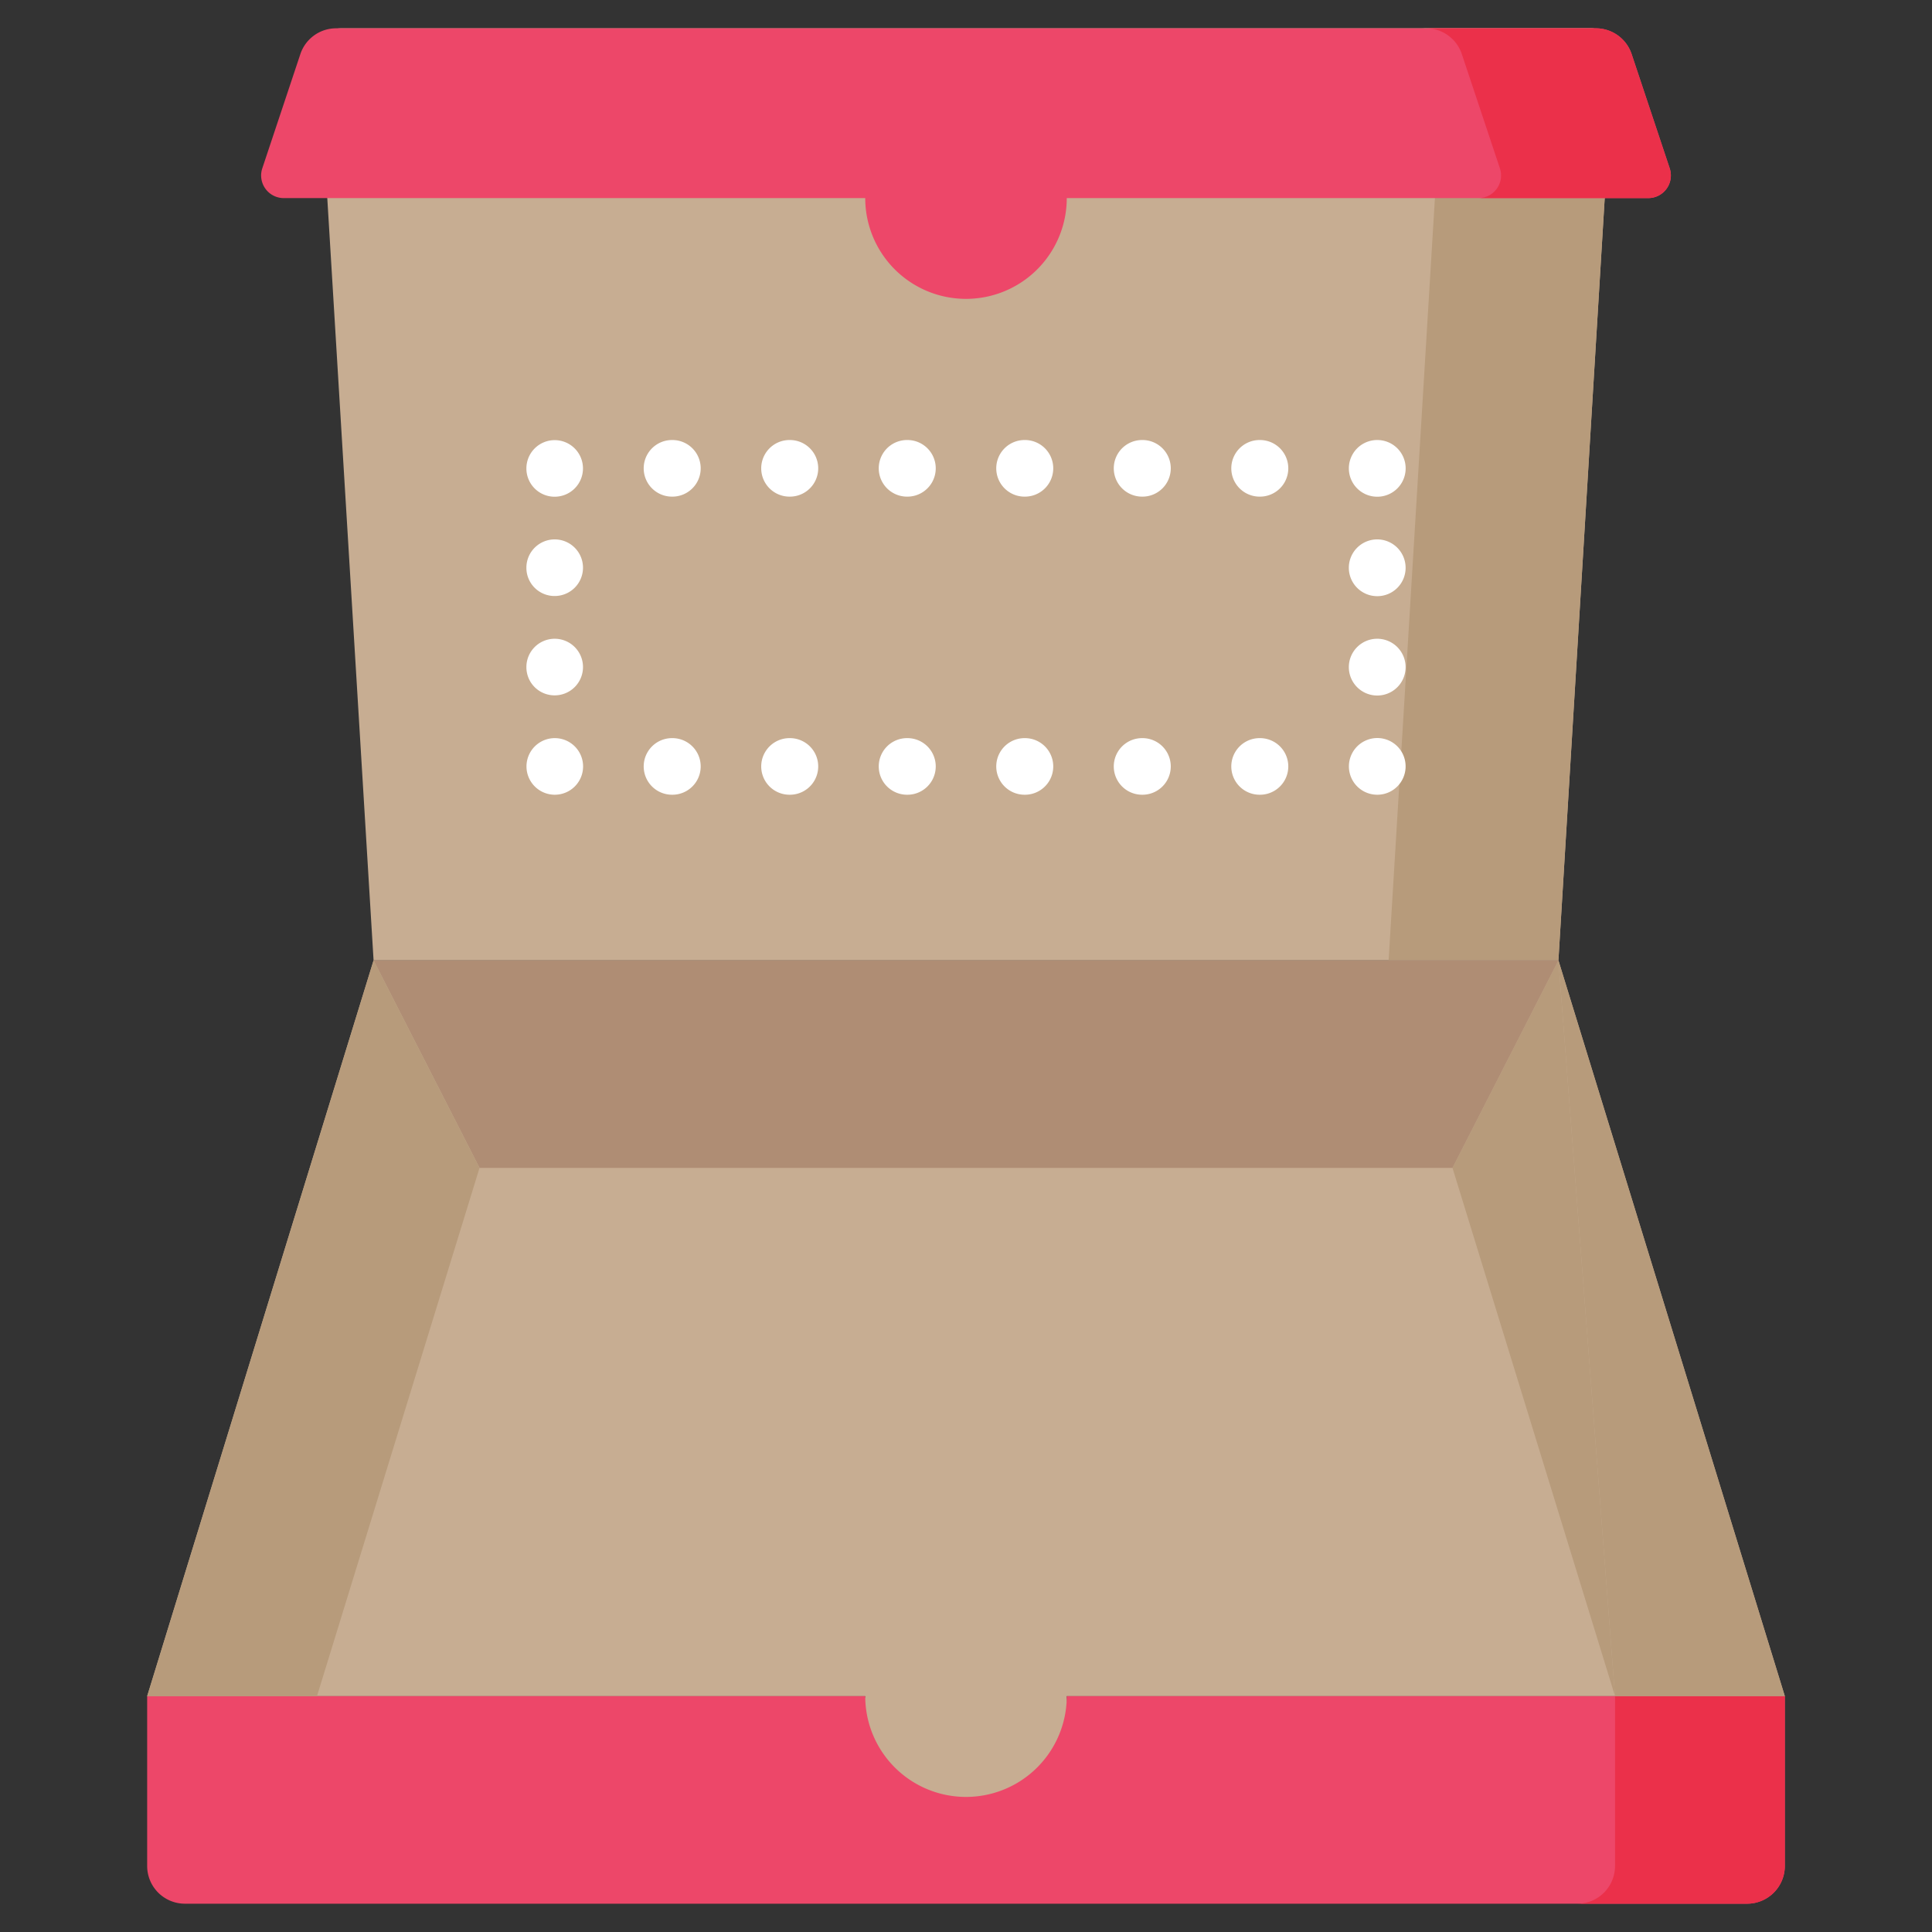 <svg xmlns="http://www.w3.org/2000/svg" data-name="Layer 1" viewBox="0 0 512 512"><rect x="0" y="0" width="512" height="512" fill="#333333" stroke="none"/><polygon fill="#c7ad92" points="473 449.502 282.703 449.502 286 494.502 219.702 495.695 229.297 449.502 39 449.502 99 254.502 413 254.502 473 449.502"/><polyline fill="#b79b7b" points="413 254.5 384.923 309.501 428 449.5"/><line x1="127.08" x2="84" y1="309.502" y2="449.502" fill="#b79b7b"/><path fill="#c7ad92" d="M421.625,7.5H90.375a6,6,0,0,0-5.989,6.364L99,254.5H413L427.614,13.864A6,6,0,0,0,421.625,7.5Z"/><path fill="#b79b7b" d="M421.625,7.5h-45a6,6,0,0,1,5.989,6.364L368,254.5h45L427.614,13.864A6,6,0,0,0,421.625,7.5Z"/><path fill="#ed4769" d="M75.202,52.5h154.095a26.703,26.703,0,1,0,53.406,0h154.095a6,6,0,0,0,5.692-7.897L432.401,14.338A10,10,0,0,0,422.914,7.5H89.085a10,10,0,0,0-9.487,6.838L69.51,44.603A6,6,0,0,0,75.202,52.5Z"/><path fill="#eb304a" d="M442.49,44.603,432.401,14.338a10,10,0,0,0-9.487-6.838h-45a10,10,0,0,1,9.487,6.838l10.088,30.265a6,6,0,0,1-5.692,7.897h45A6,6,0,0,0,442.49,44.603Z"/><path fill="#ed4769" d="M473,449.5H282.703a26.703,26.703,0,1,1-53.406,0H39v45a10,10,0,0,0,10,10H463a10,10,0,0,0,10-10Z"/><path fill="#eb304a" d="M428,449.5v45a10,10,0,0,1-10,10h45a10,10,0,0,0,10-10v-45Z"/><path fill="#fff" d="M365 210.612a7.507 7.507 0 0 1-3.101-14.352A7.497 7.497 0 0 1 372.5 203.062v.05A7.499 7.499 0 0 1 365 210.612zM333.91 210.612h-.104a7.5 7.5 0 0 1 0-15h.104a7.5 7.5 0 0 1 0 15zm-31.144 0h-.104a7.5 7.5 0 0 1 0-15h.104a7.5 7.5 0 0 1 0 15zm-31.144 0h-.104a7.5 7.5 0 0 1 0-15h.104a7.5 7.5 0 0 1 0 15zm-31.143 0H240.377a7.5 7.5 0 0 1 0-15h.104a7.5 7.5 0 0 1 0 15zm-31.144 0h-.104a7.5 7.5 0 0 1 0-15h.104a7.5 7.5 0 0 1 0 15zm-31.144 0h-.104a7.5 7.5 0 0 1 0-15h.104a7.5 7.5 0 0 1 0 15zM147.05 210.612H147a7.5 7.5 0 1 1 .05 0zM147 184.277a7.462 7.462 0 0 1-7.5-7.456v-.088a7.5 7.5 0 1 1 7.5 7.544zm0-26.329a7.462 7.462 0 0 1-7.5-7.456v-.088a7.5 7.5 0 1 1 7.5 7.544zM147 131.636a7.478 7.478 0 0 1-7.5-7.475v-.05a7.497 7.497 0 1 1 7.5 7.524zM333.91 131.612h-.104a7.5 7.5 0 0 1 0-15h.104a7.5 7.5 0 0 1 0 15zm-31.144 0h-.104a7.5 7.5 0 0 1 0-15h.104a7.5 7.5 0 0 1 0 15zm-31.144 0h-.104a7.5 7.5 0 0 1 0-15h.104a7.5 7.5 0 0 1 0 15zm-31.143 0H240.377a7.5 7.5 0 0 1 0-15h.104a7.5 7.5 0 0 1 0 15zm-31.144 0h-.104a7.5 7.5 0 0 1 0-15h.104a7.5 7.5 0 0 1 0 15zm-31.144 0h-.104a7.5 7.5 0 0 1 0-15h.104a7.5 7.5 0 0 1 0 15zM365 131.636a7.512 7.512 0 0 1-.05-15.024H365a7.512 7.512 0 0 1 0 15.024zM365 184.32a7.522 7.522 0 1 1 7.5-7.588v.088A7.499 7.499 0 0 1 365 184.32zm0-26.329a7.522 7.522 0 1 1 7.5-7.588v.088A7.499 7.499 0 0 1 365 157.991z"/><polygon fill="#af8d74" points="99 254.5 127.08 309.502 384.92 309.502 413 254.502 99 254.5"/><polygon fill="#b79b7b" points="473 449.502 428 449.502 413 254.502 473 449.502"/><polygon fill="#b79b7b" points="127.08 309.502 84 449.502 39 449.502 99 254.502 127.08 309.502"/></svg>